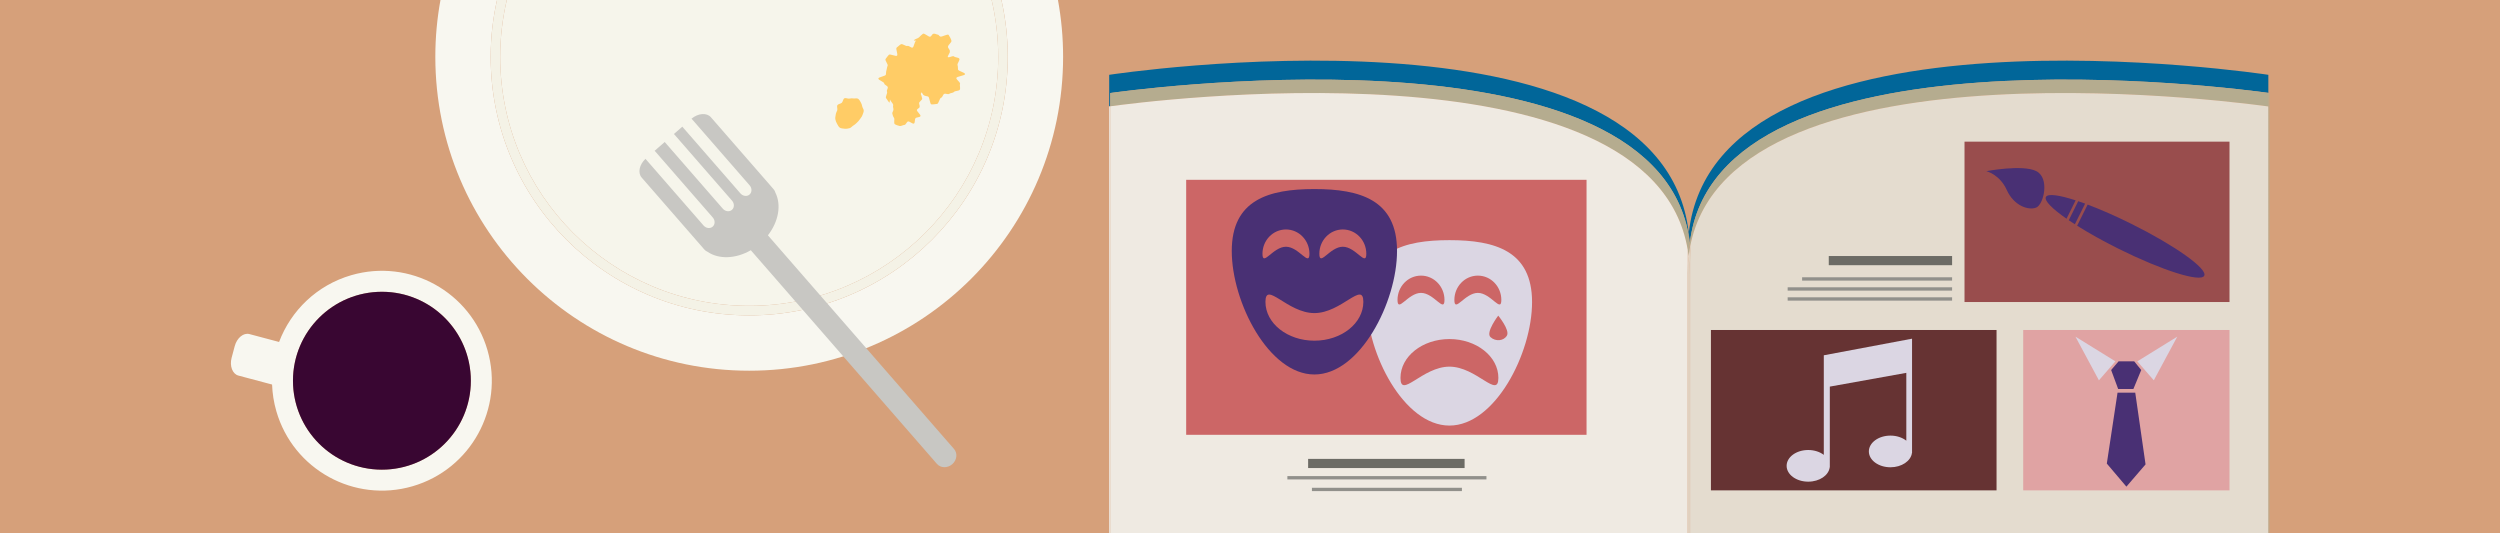 <?xml version="1.0" encoding="utf-8"?>
<!-- Generator: Adobe Illustrator 15.0.0, SVG Export Plug-In  -->
<!DOCTYPE svg PUBLIC "-//W3C//DTD SVG 1.1//EN" "http://www.w3.org/Graphics/SVG/1.1/DTD/svg11.dtd">
<svg version="1.1"
	 xmlns="http://www.w3.org/2000/svg"
	 x="0px" y="0px" width="750px" height="160px" viewBox="0 0 750 160" overflow="visible" enable-background="new 0 0 750 160"
	 xml:space="preserve">
<defs>
</defs>
<rect fill-rule="evenodd" clip-rule="evenodd" fill="#D6A07A" width="750" height="160"/>
<path fill="#016699" d="M333.077,27.908c0,0,161.62-23.378,173.499,42.471c0.018-0.162,0.036-0.322,0.055-0.483
	c-8.21-72.742-173.873-47.453-173.873-47.453v9.492c0.049-0.007,0.16-0.023,0.319-0.045V27.908z"/>
<path fill="#016699" d="M506.951,72.867c8.012-67.172,165.557-46.117,173.552-45.004v-5.42c0,0-165.663-25.289-173.872,47.453
	c0.07,0.623,0.13,1.252,0.178,1.89C506.859,72.144,506.907,72.504,506.951,72.867z"/>
<path fill="#016699" d="M506.809,71.786c-0.048-0.638-0.107-1.267-0.178-1.89c-0.019,0.161-0.037,0.321-0.055,0.483
	C506.66,70.843,506.739,71.312,506.809,71.786z"/>
<path fill="#B5AC8F" d="M506.321,74.986c0.019-1.577,0.103-3.114,0.255-4.607C494.697,4.529,333.077,27.908,333.077,27.908v3.982
	C341.347,30.741,495.58,10.211,506.321,74.986z"/>
<path fill="#B5AC8F" d="M506.951,72.867c-0.044-0.363-0.092-0.724-0.143-1.082c0.037,0.513,0.064,1.031,0.087,1.553
	C506.912,73.181,506.932,73.024,506.951,72.867z"/>
<path fill="#B5AC8F" d="M506.597,76.901c0.024-0.2,0.052-0.397,0.079-0.596c0.042-1.007,0.115-1.996,0.22-2.966
	c-0.022-0.522-0.05-1.041-0.087-1.553c-0.069-0.474-0.148-0.942-0.232-1.407c-0.152,1.494-0.236,3.031-0.255,4.607
	C506.426,75.616,506.52,76.254,506.597,76.901z"/>
<path fill="#B5AC8F" d="M680.822,160V27.908c0,0-0.111-0.016-0.319-0.045V160H680.822z"/>
<path fill="#B5AC8F" d="M506.951,72.867c0.041,0.343,0.074,0.691,0.107,1.039c12.605-65.23,173.412-41.967,173.412-41.967V160h0.032
	V27.863C672.508,26.75,514.963,5.695,506.951,72.867z"/>
<path fill="#B5AC8F" d="M506.934,74.629c0.041-0.241,0.079-0.485,0.125-0.723c-0.033-0.348-0.066-0.696-0.107-1.039
	c-0.02,0.157-0.039,0.313-0.056,0.472C506.914,73.766,506.925,74.196,506.934,74.629z"/>
<path fill="#B5AC8F" d="M506.896,73.339c-0.104,0.97-0.178,1.959-0.22,2.966c0.075-0.565,0.16-1.124,0.258-1.676
	C506.925,74.196,506.914,73.766,506.896,73.339z"/>
<path fill="#EFEAE2" d="M332.758,31.935c-0.021,0.003-0.032,0.004-0.032,0.004V160h0.032V31.935z"/>
<path fill="#EFEAE2" d="M333.077,160V31.89c-0.159,0.022-0.271,0.038-0.319,0.045V160H333.077z"/>
<path fill="#EFEAE2" d="M506.276,82.338c0-0.606,0.012-1.205,0.034-1.798c0-1.657,0-3.3,0-4.911c0-0.217,0.009-0.428,0.011-0.643
	C495.58,10.211,341.347,30.741,333.077,31.89V160h173.199C506.276,132.479,506.276,104.933,506.276,82.338z"/>
<path fill="#EFEAE2" d="M506.321,74.986c-0.002,0.215-0.011,0.426-0.011,0.643c0,1.611,0,3.254,0,4.911
	c0.047-1.242,0.145-2.453,0.286-3.639C506.52,76.254,506.426,75.616,506.321,74.986z"/>
<path fill="#E4DCCF" d="M506.676,76.305c-0.027,0.198-0.055,0.396-0.079,0.596c0.017,0.143,0.035,0.285,0.051,0.428
	C506.654,76.986,506.661,76.644,506.676,76.305z"/>
<path fill="#E4DCCF" d="M507.059,73.906c0.136,1.429,0.213,2.893,0.213,4.401c0,23.698,0,52.843,0,81.692h173.199V31.939
	C680.471,31.939,519.664,8.676,507.059,73.906z"/>
<path fill="#E4DCCF" d="M506.95,75.629c0,24.505,0,54.529,0,84.371h0.321c0-28.85,0-57.994,0-81.692
	c0-1.508-0.077-2.972-0.213-4.401c-0.046,0.238-0.084,0.482-0.125,0.723C506.939,74.962,506.95,75.292,506.95,75.629z"/>
<path fill="#E4DCCF" d="M506.917,82.338c0,22.595,0,50.142,0,77.662h0.033c0-29.842,0-59.866,0-84.371c0-0.336-0.011-0.667-0.017-1
	c-0.098,0.552-0.183,1.111-0.258,1.676c-0.015,0.338-0.021,0.681-0.028,1.023C506.824,78.948,506.917,80.616,506.917,82.338z"/>
<path fill="#E4DCCF" d="M506.276,82.338c0,22.595,0,50.142,0,77.662h0.034c0-27.88,0-55.911,0-79.46
	C506.288,81.133,506.276,81.732,506.276,82.338z"/>
<path fill="#E4DCCF" d="M506.63,78.308c0-0.33,0.011-0.653,0.018-0.979c-0.016-0.143-0.034-0.285-0.051-0.428
	c-0.142,1.186-0.239,2.397-0.286,3.639c0,23.549,0,51.58,0,79.46h0.319C506.63,131.15,506.63,102.006,506.63,78.308z"/>
<path fill="#E4DCCF" d="M506.647,77.329c-0.007,0.326-0.018,0.649-0.018,0.979c0,23.698,0,52.843,0,81.692h0.287
	c0-27.521,0-55.067,0-77.662C506.917,80.616,506.824,78.948,506.647,77.329z"/>
<path fill="#F8F7F0" d="M300.426,0c1.232,5.488,1.903,11.188,1.903,17.048c0,42.838-34.728,77.565-77.565,77.565
	s-77.565-34.727-77.565-77.565c0-5.86,0.671-11.56,1.903-17.048h-16.961c-1.011,5.529-1.543,11.225-1.543,17.046
	c0,52.006,42.16,94.166,94.166,94.166s94.166-42.16,94.166-94.166c0-5.821-0.532-11.517-1.543-17.046H300.426z"/>
<path fill="#F4F2E6" d="M299.466,17.046c0,41.257-33.445,74.703-74.702,74.703s-74.702-33.446-74.702-74.703
	c0-5.867,0.698-11.568,1.978-17.046h-2.938c-1.232,5.488-1.903,11.188-1.903,17.048c0,42.838,34.728,77.565,77.565,77.565
	s77.565-34.727,77.565-77.565c0-5.86-0.671-11.56-1.903-17.048h-2.938C298.768,5.478,299.466,11.179,299.466,17.046z"/>
<path fill="#F6F5EB" d="M224.764,91.749c41.257,0,74.702-33.446,74.702-74.703c0-5.867-0.698-11.568-1.978-17.046H152.039
	c-1.279,5.478-1.978,11.179-1.978,17.046C150.062,58.303,183.507,91.749,224.764,91.749z"/>
<path fill="#F8F7F0" d="M105.392,82.553c-10.368,3.008-18.126,10.66-21.668,20.037l-8.887-2.365
	c-1.783-0.476-3.763,1.146-4.423,3.621l-0.928,3.484c-0.659,2.475,0.253,4.867,2.037,5.342l10.1,2.688
	c0.095,2.665,0.512,5.36,1.289,8.038c5.071,17.485,23.357,27.55,40.845,22.478c17.486-5.071,27.549-23.357,22.479-40.844
	C141.163,87.547,122.878,77.481,105.392,82.553z M122.004,139.838c-14.15,4.104-28.948-4.041-33.053-18.191
	c-4.104-14.151,4.041-28.949,18.19-33.054c14.151-4.104,28.951,4.041,33.055,18.191S136.155,135.733,122.004,139.838z"/>
<circle fill="#390632" cx="114.573" cy="114.215" r="26.678"/>
<path fill="#C8C7C3" d="M207.451,35.611c0.045,0.043,0.093,0.081,0.135,0.129l17.308,19.867c0.745,0.856,0.73,2.09-0.034,2.755
	c-0.764,0.666-1.985,0.51-2.731-0.346l-17.307-19.868c-0.043-0.049-0.074-0.104-0.111-0.156l-2.542,2.214
	c0.046,0.045,0.095,0.083,0.139,0.133l17.308,19.868c0.745,0.855,0.728,2.089-0.034,2.754c-0.763,0.665-1.987,0.509-2.732-0.347
	l-17.306-19.868c-0.042-0.05-0.074-0.104-0.112-0.155l-3.046,2.652c0.047,0.044,0.098,0.083,0.14,0.132l17.306,19.868
	c0.746,0.856,0.732,2.09-0.032,2.754c-0.764,0.666-1.986,0.509-2.732-0.346l-17.307-19.867c-0.041-0.047-0.069-0.1-0.106-0.148
	c-1.859,1.736-2.387,4.218-1.155,5.632l18.795,21.575c0.262,0.303,0.589,0.527,0.953,0.686c3.406,2.34,8.491,2.137,12.997-0.463
	l55.838,64.102c1.12,1.285,3.178,1.326,4.595,0.094c1.416-1.234,1.655-3.279,0.536-4.564l-55.838-64.1
	c3.194-4.107,4.092-9.116,2.242-12.813c-0.106-0.383-0.286-0.735-0.55-1.036L213.27,35.172
	C212.021,33.739,209.438,33.944,207.451,35.611z"/>
<g>
	<g>
		<g>
			<path fill="#FFCC66" d="M267.019,29.587c-0.261,0.469,1.069,1.505,0.935,1.994c-0.143,0.516,0.085,0.768,0.079,1.275
				c-0.005,0.534-0.459,0.809-0.317,1.297c0.148,0.508,0.179,0.777,0.482,1.194c0.303,0.417-0.183,1.631,0.27,1.916
				c0.394,0.248,0.979,0.426,1.416,0.528c0.44,0.104,0.996-0.283,1.454-0.319c0.444-0.034,0.624-0.878,1.061-1.036
				c0.418-0.151,1.414,0.871,1.802,0.614c0.371-0.245,0.148-1.266,0.473-1.601c0.308-0.319,1.212-0.2,1.461-0.595
				c0.239-0.379-1.216-1.49-1.065-1.888c0.159-0.418,0.761-0.477,0.824-0.898c0.067-0.441-0.14-0.682-0.173-1.108
				c-0.034-0.444,1.07-1.014,0.931-1.419c-0.144-0.418-0.172-0.951-0.422-1.305c0.029-0.025,0.196-0.525,0.229-0.552
				c0.276,0.25,0.379,0.691,0.702,0.895c0.418,0.263,0.821,0.21,1.271,0.37c0.46,0.164,0.513,2.301,0.991,2.36
				c0.48,0.06,1.225-0.1,1.709-0.142c0.479-0.042,0.727-1.712,1.195-1.85c0.461-0.135,0.499-0.926,0.935-1.149
				c0.427-0.218,1.138,0.269,1.526-0.031c0.378-0.292,1.086-0.208,1.417-0.573c0.319-0.353,1.465-0.232,1.729-0.65
				s-0.1-1.301,0.081-1.741c0.187-0.456-1.211-1.321-1.111-1.789c0.102-0.48,2.603-0.68,2.616-1.159
				c0.013-0.489-2.031-0.889-2.108-1.363c-0.079-0.481,0.023-0.88-0.146-1.331c-0.172-0.454,0.803-1.521,0.542-1.928
				c-0.261-0.406-1.26-0.335-1.606-0.679c-0.338-0.336-1.406,0.462-1.824,0.199c-0.273-0.172,0.845-1.571,0.557-1.699
				c0.151-0.528-0.574-0.914-0.541-1.423c0.037-0.551,1.145-1.284,1.045-1.78c-0.11-0.541-0.571-1.303-0.842-1.736
				c-0.282-0.452-2.103,0.746-2.558,0.459c-0.42-0.264-0.333-0.518-0.818-0.588c-0.469-0.068-0.668-0.338-1.164-0.239
				c-0.46,0.091-0.511,0.663-0.968,0.887c-0.423,0.207-1.802-1.189-2.2-0.877c-0.373,0.292-0.837,0.691-1.172,1.068
				c-0.316,0.355-1.267,0.469-1.534,0.894c-0.106,0.17,0.751,0.02,0.658,0.191c-0.479-0.047-0.618,1.941-1.114,2.006
				c-0.474,0.063-1.049-0.667-1.525-0.507c-0.453,0.153-1.475-0.749-1.918-0.512c-0.422,0.226-0.877,0.714-1.281,1.012
				c-0.386,0.285,0.471,2.065,0.11,2.413c-0.346,0.333-2.146-0.636-2.46-0.247c-0.302,0.375-0.717,0.837-0.983,1.26
				c-0.257,0.408,0.823,1.595,0.621,2.014c-0.21,0.435-0.19,0.893-0.342,1.333c-0.156,0.457-0.094,0.877-0.188,1.332
				c-0.098,0.475-2.221,0.704-2.251,1.167c-0.032,0.484,1.718,1.006,1.759,1.466c0.044,0.484,0.931,0.647,1.054,1.092
				c0.13,0.467-0.431,0.987-0.214,1.397c0.224,0.424-0.589,1.606-0.272,1.954c0.316,0.348,0.646,1.1,1.053,1.355
				C266.894,30.822,267.01,29.583,267.019,29.587z"/>
		</g>
		<g>
			<path fill="#FFCC66" d="M257.948,35.794c0.254-0.403,0.601-0.742,0.749-1.164c0.159-0.45,0.385-0.904,0.426-1.348
				c0.045-0.477-0.371-0.913-0.458-1.349c-0.094-0.467-0.192-0.848-0.433-1.228c-0.248-0.389-0.413-0.826-0.812-1.076
				c-0.398-0.251-0.884-0.037-1.343-0.091c-0.446-0.054-0.791-0.076-1.253,0.042c-0.431,0.109-1.123-0.319-1.533-0.073
				c-0.383,0.229-0.41,0.978-0.748,1.316c-0.316,0.316-1.068,0.331-1.323,0.734c-0.254,0.404,0.103,1.105-0.046,1.527
				c-0.159,0.45-0.409,0.826-0.45,1.27c-0.045,0.477-0.217,0.953-0.129,1.389c0.094,0.467,0.243,0.957,0.484,1.336
				c0.247,0.389,0.478,0.98,0.876,1.231c0.398,0.25,1.024,0.254,1.482,0.309c0.446,0.053,0.966-0.043,1.429-0.161
				c0.43-0.11,0.74-0.562,1.15-0.809c0.383-0.229,0.707-0.5,1.044-0.837C257.378,36.497,257.694,36.197,257.948,35.794z"/>
		</g>
	</g>
</g>
<rect x="355.854" y="53.943" fill="#CC6666" width="120.108" height="76.5"/>
<rect x="513.28" y="98.996" fill="#663333" width="85.683" height="48.113"/>
<rect x="589.353" y="42.496" fill="#994D4D" width="79.5" height="48.113"/>
<rect x="606.963" y="98.996" fill="#E0A3A3" width="61.89" height="48.113"/>
<rect x="548.631" y="76.808" fill="#6C6B65" width="37" height="2.75"/>
<rect x="540.634" y="83.186" fill="#91908B" width="44.997" height="1"/>
<rect x="536.297" y="86.188" fill="#91908B" width="49.334" height="1"/>
<rect x="536.297" y="89.191" fill="#91908B" width="49.334" height="1"/>
<rect x="392.438" y="137.665" fill="#6C6B65" width="46.942" height="2.75"/>
<rect x="393.576" y="146.332" fill="#91908B" width="44.997" height="1"/>
<rect x="386.214" y="142.829" fill="#91908B" width="59.722" height="1"/>
<path fill="#DBD6E3" d="M434.827,72.045c-13.691,0-24.79,3.215-24.79,18.576c0,15.36,11.099,37.051,24.79,37.051
	c13.693,0,24.792-21.69,24.792-37.051C459.619,75.26,448.521,72.045,434.827,72.045z M443.358,82.685
	c3.891,0,7.045,3.266,7.045,7.293c0,4.028-3.154-2.11-7.045-2.11c-3.893,0-7.047,6.139-7.047,2.11
	C436.312,85.95,439.466,82.685,443.358,82.685z M419.252,89.978c0-4.027,3.155-7.293,7.046-7.293s7.046,3.266,7.046,7.293
	c0,4.028-3.155-2.11-7.046-2.11S419.252,94.006,419.252,89.978z M434.829,109.995c-8.109,0-14.684,9.804-14.684,3.371
	c0-6.434,6.574-11.648,14.684-11.648c8.11,0,14.685,5.215,14.685,11.648C449.514,119.799,442.939,109.995,434.829,109.995z
	 M452.083,100.656c-0.928,1.648-3.393,1.891-4.933,0.486c-1.539-1.406,2.323-6.455,2.323-6.455S453.011,99.009,452.083,100.656z"/>
<path fill="#493074" d="M394.318,56.715c-13.691,0-24.791,3.215-24.791,18.576c0,15.361,11.1,37.052,24.791,37.052
	c13.692,0,24.791-21.69,24.791-37.052C419.109,59.931,408.011,56.715,394.318,56.715z M378.742,76.133
	c0-4.028,3.154-7.293,7.047-7.293c3.891,0,7.045,3.265,7.045,7.293c0,4.028-3.154-2.11-7.045-2.11
	C381.896,74.022,378.742,80.161,378.742,76.133z M394.318,102.205c-8.11,0-14.684-5.216-14.684-11.649
	c0-6.433,6.573,3.371,14.684,3.371c8.109,0,14.685-9.804,14.685-3.371C409.003,96.989,402.428,102.205,394.318,102.205z
	 M402.849,74.022c-3.892,0-7.047,6.139-7.047,2.11c0-4.028,3.155-7.293,7.047-7.293s7.045,3.265,7.045,7.293
	C409.894,80.161,406.74,74.022,402.849,74.022z"/>
<polygon fill="#493074" points="633.343,111.006 635.568,108.409 640.267,108.409 642.368,111.006 640.019,116.692 635.444,116.692 
	"/>
<polygon fill="#493074" points="635.259,117.805 640.575,117.805 643.665,139.317 637.917,145.993 632.044,139.069 "/>
<polygon fill="#DBD6E3" points="641.192,108.409 646.139,114.096 653.186,100.991 "/>
<polygon fill="#DBD6E3" points="622.629,100.991 634.622,108.409 629.676,114.096 "/>
<path fill="#DBD6E3" d="M547.14,106.585v29.878c-1.18-0.901-2.837-1.463-4.675-1.463c-3.577,0-6.478,2.126-6.478,4.75
	c0,2.623,2.9,4.75,6.478,4.75c3.379,0,6.153-1.897,6.451-4.318h0.027v-24.2l22.951-4.127v20.354
	c-1.184-0.939-2.877-1.527-4.758-1.527c-3.579,0-6.479,2.126-6.479,4.75c0,2.623,2.899,4.751,6.479,4.751
	c3.362,0,6.127-1.881,6.445-4.286h0.031v-24.35v-9.408v-0.532L547.14,106.585z"/>
<path fill="#493074" d="M610.848,51.32c-4.12-2.04-14.944,0.031-14.944,0.031s4.016,0.95,6.139,5.672
	c2.124,4.723,6.522,6.175,8.806,5.257C613.134,61.361,614.997,53.375,610.848,51.32z"/>
<path fill="#493074" d="M639.389,67.142c-4.714-2.342-9.216-4.309-13.097-5.769l-3.151,6.343c3.507,2.211,7.793,4.612,12.507,6.954
	c13.119,6.52,24.593,10.119,25.625,8.041C662.306,80.631,652.508,73.661,639.389,67.142z"/>
<path fill="#493074" d="M620.625,66.072c0.583,0.396,1.195,0.8,1.836,1.211l3.076-6.191c-0.715-0.262-1.407-0.506-2.073-0.732
	L620.625,66.072z"/>
<path fill="#493074" d="M613.763,59.102c-0.539,1.088,1.884,3.513,6.195,6.513l2.738-5.508
	C617.701,58.481,614.304,58.014,613.763,59.102z"/>
</svg>

